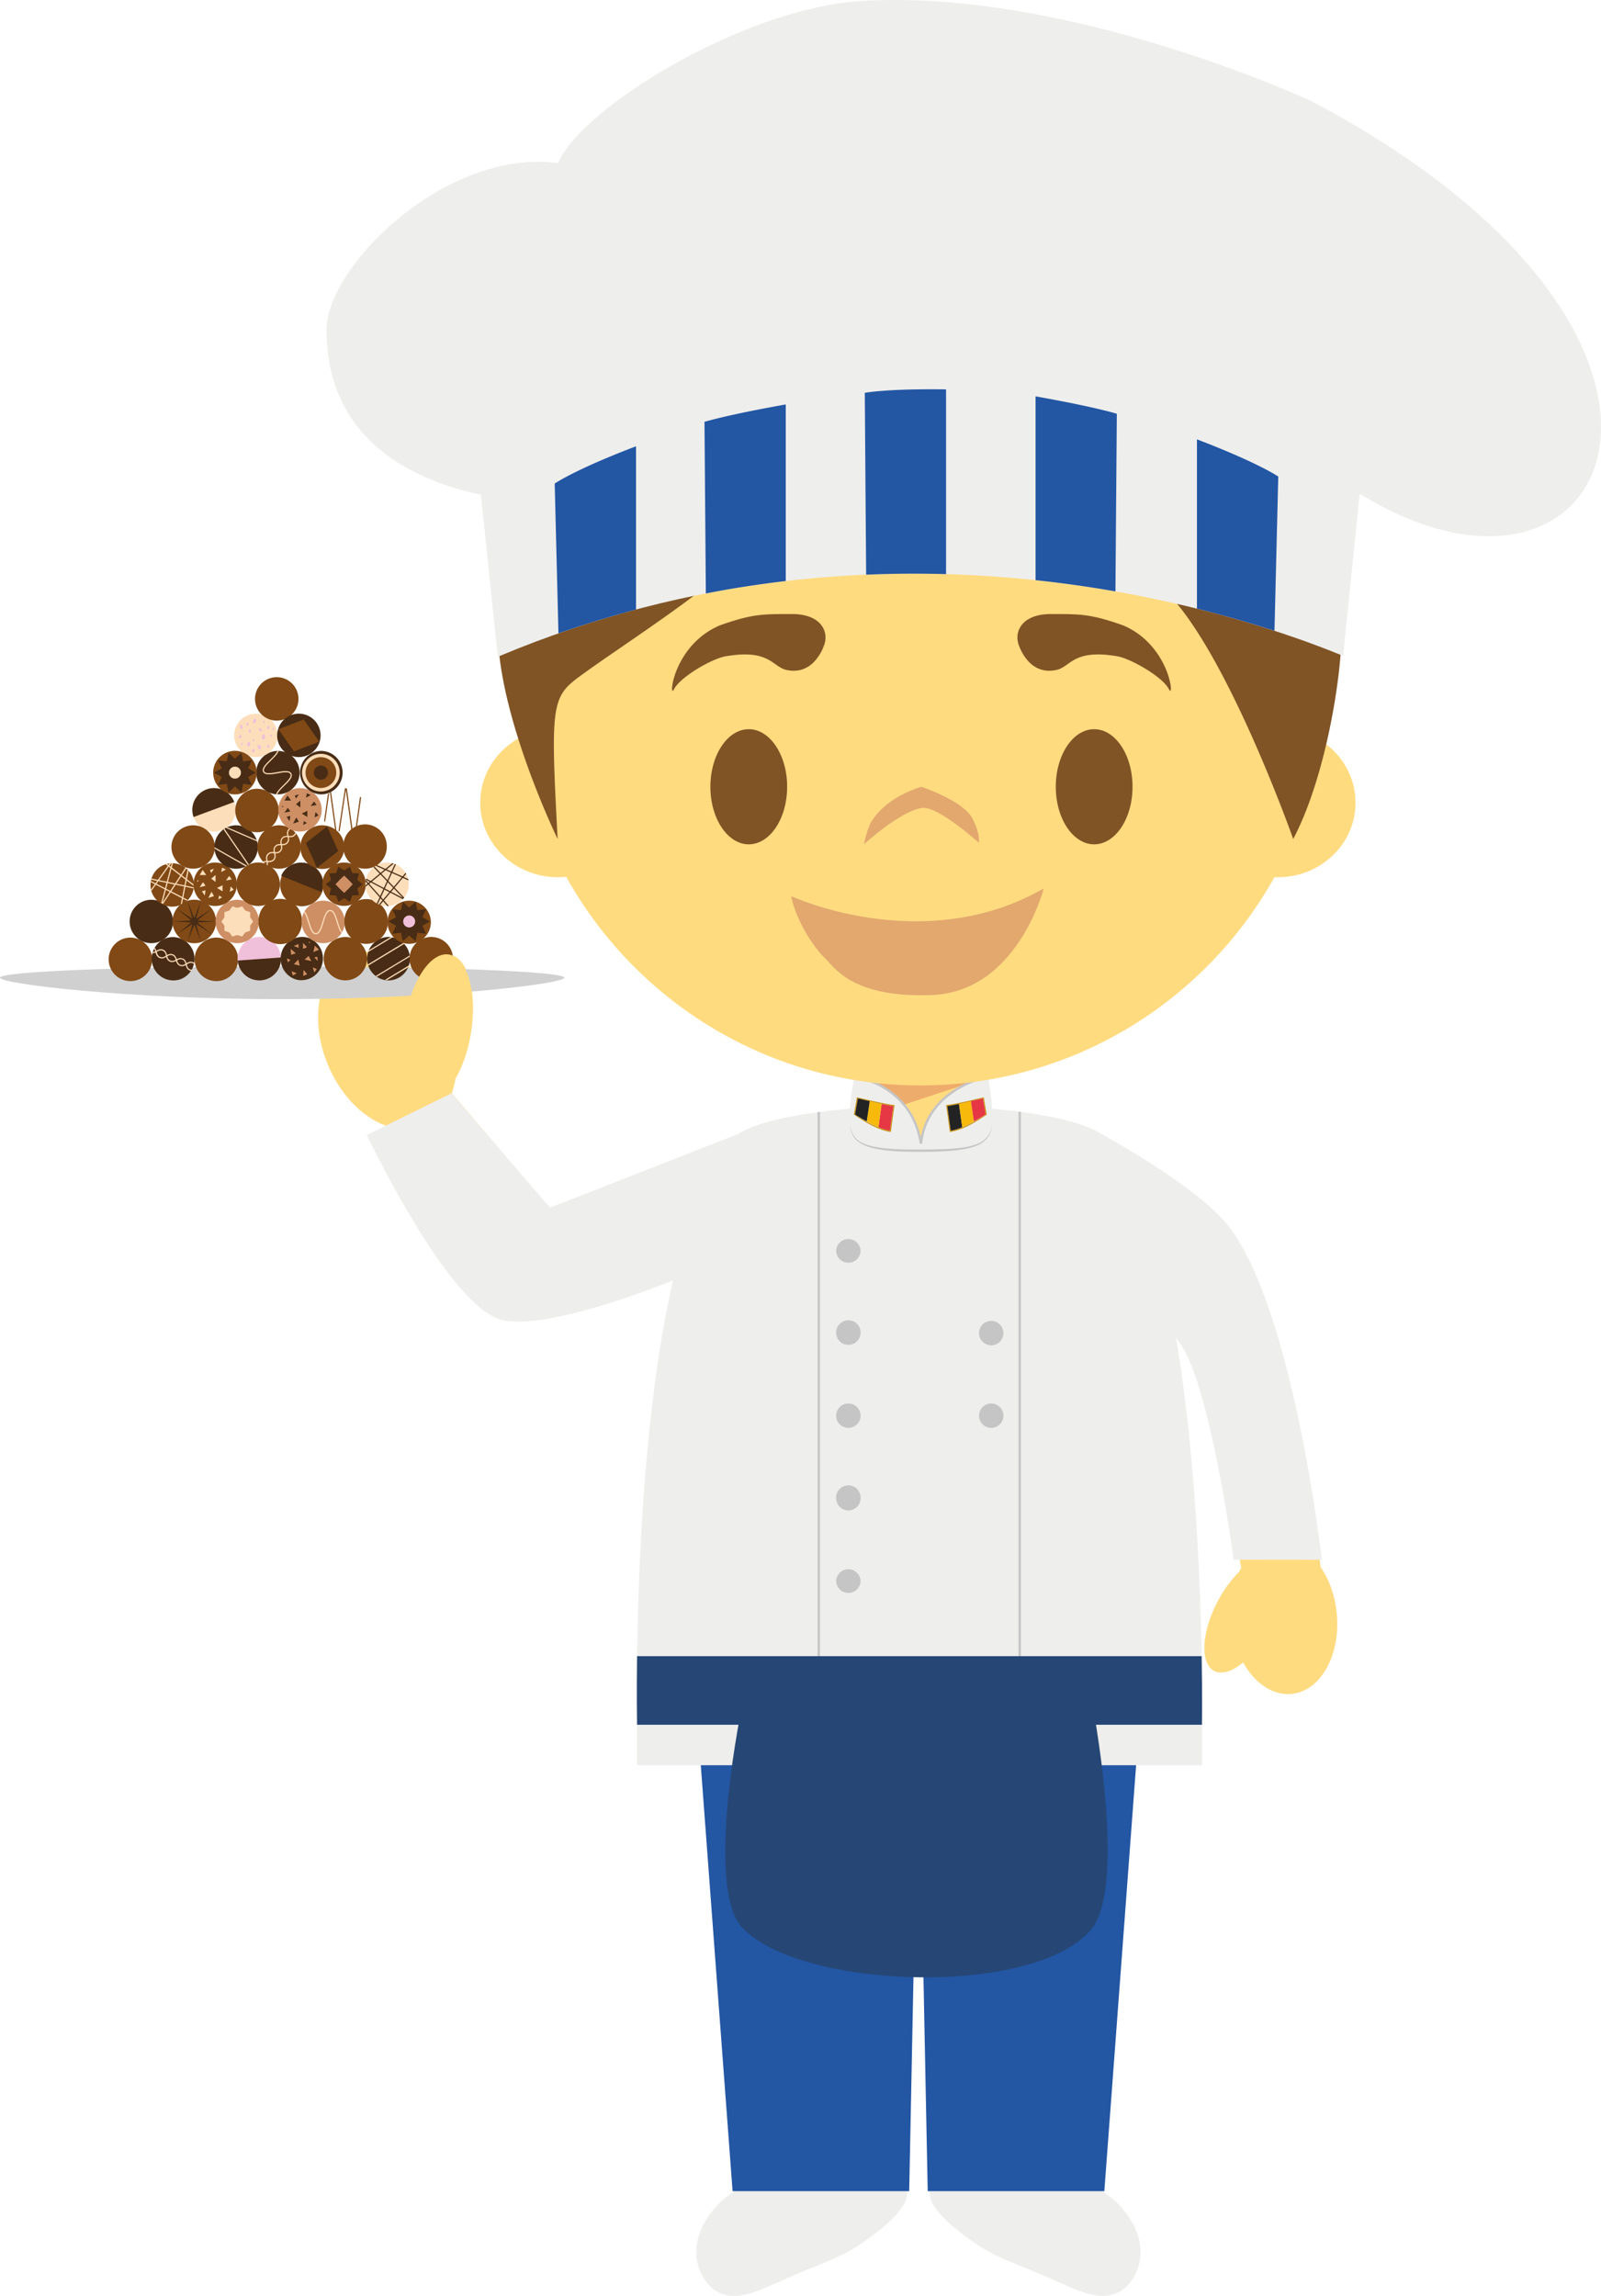<svg xmlns="http://www.w3.org/2000/svg" width="83.436" height="119.642"><g fill-rule="evenodd" stroke-miterlimit="10" data-paper-data="{&quot;isPaintingLayer&quot;:true}" style="mix-blend-mode:normal"><path fill="#eeeeed" d="M48.473 114.126c-.059.24.017.547.181.797.525.813 1.44 1.468 2.22 2.016 1.205.822 2.731 1.25 4.065 1.887 1.205.51 2.793 1.429 3.873.22 1.425-1.715.218-3.89-1.451-4.92zm-1.214 0c.054.24-.02.547-.183.797-.528.813-1.441 1.468-2.219 2.016-1.207.822-2.733 1.25-4.067 1.887-1.205.51-2.794 1.429-3.873.22-1.427-1.715-.216-3.89 1.45-4.92z"/><path fill="#2356a3" d="m59.365 89.888-1.813 24.298h-9.204l-.35-17.574h-.264l-.351 17.574h-9.204l-1.814-24.297z"/><path fill="#ffdb80" d="M64.131 64.319c3.393 4.342 4.692 17.394 4.692 17.394s0-.02-.004-.057c.438.63.745 1.453.841 2.374.231 2.182-.815 4.078-2.332 4.24-.99.104-1.94-.557-2.541-1.637-.56.465-1.116.65-1.517.438-.741-.397-.656-2.024.196-3.634a6.26 6.26 0 0 1 1.116-1.532c.035-.068.065-.131.105-.194 0 0-1.478-9.428-3.052-11.658-.786-1.117-1.294-1.743-1.473-2.238-.15-.397-.307-1.161-.366-1.447-.508-2.238-3.276-7.285-3.276-7.285s5.959 3.127 7.61 5.236M18.312 49.784c1.112-.471 2.446-.037 3.525 1 .488-.734 1.068-1.146 1.604-1.044 1.003.199 1.474 2.114 1.05 4.288a7.552 7.552 0 0 1-.753 2.17c-.042.27-.107.53-.194.77l5.089 5.98 10.795-3.865s-1.835 2.913-2.289 3.975c-.329.777-.97 3.23-.97 3.23s-7.883 3.206-10.117 2.397c-2.768-1.006-5.941-10.025-5.941-10.025-1.19-.424-2.343-1.563-3.006-3.134-1.037-2.45-.497-5.018 1.208-5.742" data-paper-data="{&quot;origPos&quot;:null}"/><path fill="#d0d0d0" d="M29.412 50.947c0 .32-6.584 1.12-14.705 1.12-8.125 0-14.707-.8-14.707-1.12 0-.32 6.582-.582 14.707-.582 8.121 0 14.705.262 14.705.582"/><path fill="#814915" d="M7.928 49.958a1.133 1.133 0 1 1-2.265.07 1.133 1.133 0 0 1 2.265-.07"/><path fill="#482c15" d="M9.378 51.039a1.13 1.13 0 0 1-1.419-.738 1.135 1.135 0 0 1 .737-1.424 1.134 1.134 0 0 1 .682 2.162"/><path fill="#fddeba" d="M9.399 50.275c.102.037.183 0 .266-.046-.025-.094-.052-.176-.155-.224-.104-.05-.191-.01-.281.04.03.095.061.184.17.23m-.523-.222c.105.048.191.01.281-.04-.03-.096-.063-.183-.17-.227-.107-.04-.185-.002-.268.047.024.093.054.176.157.22m-.523-.186c.113.044.203-.004.298-.063-.024-.105-.05-.205-.165-.255-.115-.053-.207-.003-.305.045-.005.005-.007.007-.013.009.002.004.006.01.006.014.029.106.059.204.179.25m1.521.703c-.133-.06-.168-.177-.194-.28-.085.048-.181.085-.303.04-.128-.053-.17-.156-.205-.256-.092.046-.196.092-.322.035-.118-.054-.162-.15-.188-.244-.093.057-.2.113-.335.06-.149-.054-.186-.177-.223-.287v-.003a.373.373 0 0 1-.163.04.5.5 0 0 0 .017-.061.394.394 0 0 0 .138-.04.292.292 0 0 0-.068-.128l.032-.057a.42.42 0 0 1 .09.157l.002-.004c.103-.052.216-.113.36-.05.13.057.166.174.19.28.087-.05.185-.088.305-.042.128.048.17.157.205.254.092-.045.196-.09.322-.03.118.048.157.147.183.24.094-.054.196-.11.334-.056.033.012.064.03.091.054-.002.024-.009.044-.013.066a.267.267 0 0 0-.098-.066c-.116-.046-.203.009-.296.066.026.107.05.205.163.255a.236.236 0 0 0 .109.02c-.013.02-.02.04-.037.06a.28.28 0 0 1-.096-.023"/><path fill="#814915" d="M12.409 49.958a1.134 1.134 0 1 1-2.267.003 1.134 1.134 0 0 1 2.267-.003"/><path fill="#f0c0da" d="M13.594 51.087a1.132 1.132 0 1 1 .664-1.984c.227.197.365.477.384.777a1.13 1.13 0 0 1-1.048 1.207"/><path fill="#482c15" d="M14.643 49.896a1.125 1.125 0 0 1-1.048 1.19 1.127 1.127 0 0 1-1.205-1.03l2.253-.16"/><path fill="#482c15" d="M15.497 51.062a1.135 1.135 0 0 1-.34-2.066 1.13 1.13 0 0 1 .854-.14 1.134 1.134 0 0 1-.514 2.206"/><path fill="#ce8f64" d="m16.328 49.614.079-.338.22.216zm-.535-.167.211-.085-.212-.227zm-.621.309.244-.076-.27-.236zm.136-.46.244-.1.015.198zm.566.707.211-.186.136.268zm.502-.118.166-.02.013.216zm-1.061.36.303.075-.072-.317zm-.311-.092-.052-.21.185.076zm.256.683-.063-.225.264.108zm.54.022.02-.31.192.22zm.577-.18-.075-.267.21.092zm-.258-1.523-.026-.094.083.053z"/><path fill="#814915" d="M19.126 49.958a1.13 1.13 0 1 1-2.26 0 1.13 1.13 0 0 1 2.26 0"/><path fill="#482c15" d="M21.365 49.958c0 .626-.506 1.134-1.133 1.134a1.134 1.134 0 0 1 0-2.267c.627 0 1.133.509 1.133 1.133"/><path fill="#fddeba" d="M20.382 48.818c.031.004.061.01.091.017l-1.318.794a.599.599 0 0 1 .032-.087zm.65.314c.017.014.033.03.048.046l-1.9 1.147-.02-.061zm-1.451 1.728 1.783-1.078a.73.73 0 0 1 .004.065l-1.732 1.05a.804.804 0 0 1-.054-.038zm1.732-.552c-.011.03-.022.064-.034.094l-1.11.67c-.035-.004-.068-.006-.1-.013z"/><path fill="#814915" d="M23.606 49.958a1.131 1.131 0 1 1-2.262 0 1.131 1.131 0 0 1 2.262 0"/><path fill="#482c15" d="M9.018 48.019a1.131 1.131 0 1 1-2.262 0 1.131 1.131 0 0 1 2.262 0"/><path fill="#814915" d="M11.259 48.019a1.134 1.134 0 1 1-2.268 0 1.134 1.134 0 0 1 2.268 0"/><path fill="#482c15" d="m11.016 48.669-.766-.5.01.034-.03-.026.237.89-.331-.855-.009.037-.011-.037-.331.855.235-.89-.03.026.013-.035-.767.5.715-.582-.046.004.035-.022-.918-.048.918-.052-.035-.02h.046l-.715-.578.767.497-.013-.037.03.029-.235-.89.332.857.01-.04.009.04.331-.857-.237.89.03-.03-.011.038.767-.497-.712.578h.041l-.033.02.918.052-.918.048.033.022-.041-.004z"/><path fill="#ce8f64" d="M13.494 48.019a1.13 1.13 0 1 1-2.26 0 1.13 1.13 0 0 1 2.26 0"/><path fill="#fddeba" d="m13.192 48.019-.155.219-.002.266-.255.087-.16.214-.256-.08-.253.08-.157-.214-.257-.087-.002-.266-.155-.218.155-.218.002-.27.257-.084.157-.216.253.08.257-.08.159.216.255.085.002.269z"/><path fill="#814915" d="M15.737 48.019a1.132 1.132 0 1 1-2.262.001 1.132 1.132 0 1 1 2.262 0"/><path fill="#ce8f64" d="M17.974 48.019a1.13 1.13 0 1 1-2.26 0 1.131 1.131 0 0 1 2.26 0"/><path fill="#fddeba" d="M17.209 47.417c.206 0 .3.303.4.628.063.207.131.42.227.524-.013.017-.024.035-.036.052-.108-.107-.178-.33-.25-.561-.087-.286-.178-.584-.342-.584-.166 0-.257.298-.346.584-.099.323-.192.629-.404.629-.207 0-.298-.306-.401-.63-.067-.213-.133-.435-.233-.531a.474.474 0 0 0 .028-.055c.12.1.19.33.264.572.09.286.182.583.342.583.164 0 .255-.297.345-.583.1-.325.195-.628.405-.628"/><path fill="#814915" d="M20.216 48.019a1.133 1.133 0 1 1-2.265 0 1.133 1.133 0 1 1 2.265 0"/><path fill="#814915" d="M22.455 48.019a1.131 1.131 0 1 1-2.261 0 1.131 1.131 0 0 1 2.26 0"/><path fill="#482c15" d="m22.408 48.019-.397.223.192.415-.455-.053-.09.45-.333-.308-.336.308-.09-.45-.453.053.192-.415-.399-.222.4-.225-.193-.412.454.048.09-.445.335.307.333-.307.09.445.455-.048-.192.412z"/><path fill="#f0c0da" d="M21.635 48.019a.31.31 0 1 1-.622 0 .31.31 0 0 1 .623 0"/><path fill="#814915" d="M10.108 46.08a1.133 1.133 0 1 1-2.265.068 1.133 1.133 0 0 1 2.265-.067"/><path fill="#fddeba" d="m9.614 46.138.057-.296-.227-.175-.253.382.423.09zm-.013.059-.445-.094-.228.347.568.293zm-.513-.104-.35-.077-.079.299.214.109zm-.248.38-.196-.1-.176.669zm-.235-.186.072-.284-.423-.085-.098.137zm-.309-.421.398.08.186-.711-.09-.072zm.638-.594-.183.686.373.08.27-.408-.46-.357zm1.162.967-.007.06-.427-.09-.111.566.22.11a.19.19 0 0 1-.05.043l-.183-.094-.05.258-.067.03.06-.316-.588-.303-.397.602c-.03-.013-.064-.033-.094-.05l.186-.71-.467-.24-.224.317c-.007-.022-.013-.05-.02-.076l.192-.27-.22-.11.008-.061.249.124.087-.124-.322-.068c.006-.017.01-.041.017-.057l.34.07.516-.722-.146-.113a.27.27 0 0 1 .068-.022l.111.083.087-.122a.998.998 0 0 1 .079-.005l-.116.164.072.056.057-.22h.063l-.067.259.477.37.25-.387c.016.014.031.03.048.044l-.25.378.207.163.098-.493c.015.02.035.039.052.057l-.093.48.368.28c-.002.027-.005.05-.005.075l-.377-.292-.056.268z"/><path fill="#814915" d="M12.347 46.08a1.132 1.132 0 1 1-2.264 0 1.132 1.132 0 0 1 2.264 0"/><path fill="#fddeba" d="M10.749 45.6h-.343l.157-.264zm-.038.559-.133-.186-.172.26zm.442.536-.132-.22-.166.319zm-.48-.028-.153-.218.19-.057zm.561-.71-.23-.17.23-.188zm-.229-.462-.057-.16.204-.063zm.593.952v-.316l-.29.142zm-.024.318-.192.1.035-.198zm.606-.401-.202.11.045-.28zm-.1-.536-.305.055.17-.236zm-.305-.52-.246.135.045-.227zm-1.423.598-.088.05.033-.097z"/><path fill="#814915" d="M14.588 46.08a1.133 1.133 0 1 1-2.266-.001 1.133 1.133 0 0 1 2.266.002"/><path fill="#814915" d="M16.116 45.029a1.132 1.132 0 1 1-.807 2.115 1.132 1.132 0 0 1 .807-2.115"/><path fill="#482c15" d="M14.652 45.642a1.131 1.131 0 0 1 2.099.842l-2.099-.842"/><path fill="#fddeba" d="M10.762 41.139a1.135 1.135 0 0 1 1.422 1.536 1.13 1.13 0 0 1-.637.589 1.128 1.128 0 0 1-1.453-.67 1.13 1.13 0 0 1 .667-1.455"/><path fill="#482c15" d="M10.089 42.577a1.132 1.132 0 0 1 .673-1.438 1.133 1.133 0 0 1 1.447.652l-2.12.786"/><path fill="#814915" d="M19.066 46.08a1.133 1.133 0 0 1-2.177.435 1.132 1.132 0 1 1 2.177-.434"/><path fill="#482c15" d="m18.894 46.08-.275.223.092.343-.353.017-.127.332-.294-.194-.3.194-.123-.332-.357-.017.096-.343-.28-.222.28-.223-.096-.345.357-.015.122-.331.301.194.294-.194.127.33.353.016-.092.345z"/><path fill="#ce8f64" d="m18.383 46.08-.218.232-.229.218-.233-.218-.22-.231.22-.234.233-.218.23.218z"/><path fill="#fddeba" d="M20.424 44.974c.608.14.992.748.854 1.36a1.132 1.132 0 0 1-2.208-.504c.14-.612.746-.994 1.354-.856"/><path fill="#482c15" d="m20.099 45.347-.225.185.32.332.177-.393zm.839.376-.51-.23-.19.419.286.299.414-.49zm-.451.536-.28-.288-.147.329.27.142.156-.183zm.511.532-.47-.488-.142.168.613.32zm-.708-.301-.255-.132-.177.39.11.126zm-1.05-.433.571.64.17-.37-.654-.343-.087.072zm.764.216.16-.35-.336-.353-.451.373zm.394-.858.18-.393a.594.594 0 0 1 .054.024l-.178.393.522.233.16-.188c.009.02.022.037.033.057l-.135.159.237.105c.007.026.013.048.018.074l-.297-.132-.425.51.499.52a.65.65 0 0 1-.074.08l-.647-.338-.336.4.257.29a1.015 1.015 0 0 1-.078.003l-.22-.246-.157.188c-.022-.007-.037-.016-.059-.024l.176-.21-.1-.113-.137.296c-.017-.008-.035-.02-.055-.026l.149-.318-.593-.666-.14.118c-.004-.024-.004-.048-.006-.072l.107-.09-.1-.113a.97.97 0 0 1 .01-.078l.137.152.07-.056-.205-.107a.028.028 0 0 0 .005-.018c.004-.017.006-.028.013-.043l.237.124.465-.382-.318-.332a.499.499 0 0 0 .05-.037l.316.33.202-.168-.455-.205c.019-.011.041-.025.063-.035l.444.196.36-.295c.024.003.046.012.07.02l-.368.303.248.11z"/><path fill="#814915" d="M11.195 44.139a1.13 1.13 0 1 1-2.26-.002 1.13 1.13 0 0 1 2.26.003"/><path fill="#482c15" d="M13.437 44.139a1.13 1.13 0 0 1-1.131 1.133 1.132 1.132 0 1 1 1.131-1.132"/><path fill="#fddeba" d="M11.178 44.218c-.004-.025-.004-.046-.004-.07l1.704.968c-.021.013-.043.022-.063.037l-1.637-.936m2.195-.444c.011.022.016.048.026.074l-1.628-.706a.858.858 0 0 1 .074-.033l1.527.665m-1.725-.553.05-.035 1.277 1.868a.434.434 0 0 1-.05.033l-1.277-1.866"/><path fill="#814915" d="M15.676 44.139a1.132 1.132 0 1 1-2.264 0 1.132 1.132 0 0 1 2.264 0"/><path fill="#fddeba" d="M14.954 43.887c.068-.085.059-.174.039-.266-.098-.004-.183-.002-.261.082-.076.088-.065.18-.048.28.105 0 .198-.004.27-.096m-.366.44c.076-.09.066-.181.048-.281-.1-.002-.196.002-.27.092-.068.086-.059.175-.035.266.094.009.183.005.257-.077m-.333.439c.076-.096.052-.196.024-.301-.105-.008-.207-.017-.29.079-.086.093-.066.194-.046.303v.015h.015c.114.003.218.003.297-.096m1.124-1.241c-.098.11-.215.107-.324.1.019.096.028.203-.055.302-.087.109-.198.12-.303.12.02.1.028.215-.065.32-.086.096-.188.107-.286.103.022.104.046.227-.048.34-.096.12-.224.12-.34.12h-.002a.343.343 0 0 1-.013.17.41.41 0 0 1-.05-.035.345.345 0 0 0 0-.141.346.346 0 0 0-.142.024c-.015-.011-.026-.03-.041-.046a.397.397 0 0 1 .172-.04v-.004c-.02-.111-.046-.238.059-.356.096-.11.217-.11.327-.1-.02-.096-.028-.198.052-.301.087-.11.201-.118.303-.118-.017-.102-.026-.216.068-.321.082-.096.191-.104.287-.098-.026-.106-.048-.224.042-.336a.26.26 0 0 1 .085-.072c.014.01.037.024.054.037a.21.21 0 0 0-.09.066c-.076.098-.054.2-.03.305.111.007.214.01.294-.08a.221.221 0 0 0 .055-.1c.016.02.031.036.046.056a.257.257 0 0 1-.055.085"/><path fill="#814915" d="M17.052 43.04a1.134 1.134 0 1 1-.54 2.202 1.137 1.137 0 0 1-.826-1.373c.148-.604.76-.977 1.367-.83"/><path fill="#482c15" d="m17.051 43.063.575 1.285-1.105.87-.58-1.285z"/><path fill="#814915" d="M20.156 44.139a1.131 1.131 0 0 1-2.262 0 1.132 1.132 0 1 1 2.262 0m-5.63-1.937a1.133 1.133 0 1 1-2.265.07 1.133 1.133 0 0 1 2.265-.07"/><path fill="#ce8f64" d="M16.765 42.202a1.131 1.131 0 1 1-2.262 0 1.131 1.131 0 0 1 2.262 0"/><path fill="#482c15" d="M15.172 41.718h-.347l.157-.262zm-.042.563-.133-.185-.173.257zm.444.537-.133-.22-.168.319zm-.482-.028-.155-.218.192-.06zm.56-.712-.228-.168.228-.191zm-.229-.466-.057-.156.207-.06zm.594.958v-.316l-.29.142zm-.025.318-.191.098.032-.197zm.607-.402-.203.112.046-.28zm-.101-.537-.305.055.172-.235zm-.305-.517-.246.133.045-.227zm-1.423.597-.087.048.033-.093zm4.237.173"/><path fill="#814915" d="M17.534 43.282c-.022-.006-.044-.017-.065-.023l-.273-1.96a.312.312 0 0 1 .057-.042l.281 2.025m-.592-.437a.547.547 0 0 1-.048-.08l.192-1.375a.498.498 0 0 1 .072-.063l-.216 1.518m1.431.374c-.02.01-.04.02-.061.027l-.288-2.08-.323 2.153c-.019-.002-.039-.004-.06-.008l.336-2.237.1.013zm.233-.154c-.024.017-.045.037-.067.052l.224-1.61.055.068-.212 1.49"/><path fill="#482c15" d="M15.001 41.269a1.131 1.131 0 1 1-1.035-2.012 1.131 1.131 0 0 1 1.035 2.012"/><path fill="#fddeba" d="M15.186 40.309c.096.186-.133.41-.375.646-.154.15-.314.31-.362.44-.023 0-.041-.002-.063-.004.046-.146.21-.31.384-.48.214-.21.436-.428.364-.574-.078-.147-.384-.092-.678-.037-.333.057-.647.11-.741-.072-.099-.188.133-.412.371-.645.163-.156.326-.32.366-.45.024-.002.045-.002.067-.002-.037.15-.211.318-.39.495-.213.209-.436.424-.362.574.076.146.38.09.676.037.333-.06.647-.112.743.072"/><path fill="#482c15" d="M17.855 40.263c0 .624-.505 1.134-1.131 1.134a1.134 1.134 0 0 1 0-2.266c.626 0 1.131.508 1.131 1.132"/><path fill="#fddeba" d="M17.704 40.263a.981.981 0 1 1-1.962.002.981.981 0 0 1 1.962-.002"/><path fill="#814915" d="M17.525 40.263a.801.801 0 0 1-1.602 0c0-.443.36-.805.802-.805.443 0 .8.362.8.805"/><path fill="#482c15" d="M17.093 40.263a.37.37 0 1 1-.74.002.37.37 0 0 1 .74-.002"/><path fill="#fddeba" d="M14.465 38.324a1.13 1.13 0 1 1-2.26 0 1.13 1.13 0 0 1 2.26 0"/><path fill="#f0c0da" d="M12.639 37.857c.017.064-.005.12-.044.13-.037.008-.078-.034-.092-.095-.015-.063 0-.12.04-.126.039-.011.08.03.096.09m1.176.553c-.006.077-.05.133-.095.129-.046-.007-.077-.072-.068-.144.007-.076.05-.13.096-.124.048.002.076.067.067.14m-1.259.022c-.038.034-.081.045-.105.026-.022-.024-.011-.07.026-.105.033-.035.08-.046.105-.024.021.02.01.065-.026.103m.489.353c-.007.072-.046.127-.09.125-.045-.005-.073-.064-.07-.133.007-.072.045-.13.09-.123.044.003.074.06.07.13m.296-1.182c-.03.063-.085.1-.127.083-.039-.018-.048-.083-.017-.15.028-.064.085-.1.124-.082.04.018.05.085.02.149m.279.4c.024.049.02.1-.011.115-.03.013-.072-.015-.096-.061-.024-.046-.02-.098.013-.114.028-.013.07.013.094.06m-.36 1.136c-.015.052-.052.085-.083.076-.035-.01-.046-.06-.033-.113.018-.05.057-.083.085-.072.035.009.048.059.03.109m-.188-1.037c0 .046-.027.085-.057.085-.028 0-.055-.04-.052-.087 0-.05.026-.09.058-.09.027 0 .053.042.05.092m.967.787c0 .05-.024.087-.052.087-.03 0-.057-.042-.055-.09.002-.048.028-.087.059-.087.028 0 .05.042.048.09m-1.09-1.137c-.015.046-.048.078-.076.07-.028-.01-.042-.055-.028-.1.015-.047.05-.077.076-.068.028.006.041.052.028.098m1.09.177c-.007.046-.037.083-.068.076-.028-.004-.045-.048-.037-.094.009-.048.037-.085.068-.08.03.006.048.048.037.098m-.453.976c.024.067.006.13-.033.144-.04.01-.092-.03-.111-.096-.022-.066-.005-.131.032-.142.042-.013.092.03.112.094m-.328-.337c.01.035.002.065-.022.074-.02.007-.044-.015-.054-.048-.011-.037-.003-.067.017-.074.02-.01.046.015.059.048m-.607.182c.01.034.002.069-.017.073-.022.007-.046-.015-.06-.048-.01-.035-.001-.067.02-.074.018-.006.044.013.057.048m1.149-1.15c.014.033.003.068-.02.075-.019.004-.043-.018-.054-.053-.008-.03-.004-.065.016-.07.021-.008.045.016.058.048m.364.726c.011.033.003.068-.017.076-.024.005-.046-.017-.059-.05-.01-.035-.002-.068.018-.074.02-.007.045.015.058.048m.12-.337c-.013.035-.044.055-.064.044-.02-.007-.021-.04-.008-.074.015-.03.041-.05.063-.044.017.009.022.042.009.074"/><path fill="#814915" d="M15.554 36.384a1.132 1.132 0 1 1-2.263.073 1.132 1.132 0 0 1 2.263-.073"/><path fill="#482c15" d="M16.657 38.656a1.134 1.134 0 0 1-2.082.198 1.126 1.126 0 0 1-.08-.861c.179-.6.813-.936 1.408-.753.601.186.937.816.754 1.416"/><path fill="#814915" d="m16.636 38.648-1.317.508L14.511 38l1.316-.506zm-3.257 1.615c0 .624-.51 1.134-1.135 1.134a1.135 1.135 0 1 1 1.136-1.134"/><path fill="#482c15" d="m13.332 40.263-.4.225.191.414-.453-.054-.09.45-.335-.311-.336.312-.09-.451-.453.054.192-.414-.4-.225.4-.225-.192-.417.454.055.09-.45.335.313.335-.312.09.449.453-.055-.192.417z"/><path fill="#fddeba" d="M12.557 40.263a.312.312 0 1 1-.624 0 .312.312 0 0 1 .624 0"/><path fill="#ffdb80" d="M24.558 53.75c-.312 2.078-1.337 3.643-2.291 3.499-.957-.142-1.484-1.94-1.175-4.015.307-2.073 1.334-3.64 2.295-3.495.953.146 1.482 1.94 1.17 4.012" data-paper-data="{&quot;origPos&quot;:null}"/><path fill="#eeeeed" d="M64.291 81.275s-1.197-9-2.77-11.232c-.083-.117-.16-.226-.232-.331 1.537 9.124 1.35 20.17 1.35 20.17v2.106H33.2v-2.103s-.29-13.81 1.875-23.173c-.543.246-6.973 2.793-9.117 2.01-2.764-1-6.844-9.575-6.844-9.575l4.419-2.175 5.13 5.963 9.783-3.831c1.929-1.257 7.783-1.464 7.783-1.464l1.624.048h.135l1.626-.048s5.83.187 7.772 1.444c.782.428 5.131 2.88 6.628 4.8 3.396 4.34 4.873 17.396 4.873 17.396l-4.596-.005"/><path fill="#c6c5c6" d="M42.608 57.957v34.03h.125V57.94c-.042.006-.083.01-.125.017m10.474-.028v34.06h.122V57.945c-.04-.007-.08-.01-.122-.015m-8.234 7.238a.635.635 0 1 1-1.271 0 .636.636 0 0 1 1.27 0m.001 4.304a.636.636 0 0 1-1.271 0 .636.636 0 1 1 1.27 0m.001 4.3a.636.636 0 1 1-1.273.003.636.636 0 0 1 1.273-.002m0 4.302a.635.635 0 1 1-1.271 0 .636.636 0 1 1 1.27 0m.001 4.3a.635.635 0 1 1-1.271 0 .636.636 0 0 1 1.27 0m7.445-12.903c0 .35-.287.635-.633.635a.637.637 0 1 1 0-1.274c.346 0 .634.284.634.64m-.001 4.3c0 .35-.283.634-.633.637a.637.637 0 1 1 0-1.274c.346 0 .634.284.634.637m-.001 8.603"/><path fill="#264775" d="M56.897 100.509c-2.856 3.537-14.956 3.214-18.169 0-2.099-2.103 0-11.897 0-11.897h18.169s1.865 9.58 0 11.897"/><path fill="#264775" d="M33.201 89.88c0-.087-.028-1.453 0-3.576h29.423c.039 2.143.015 3.513.015 3.576H33.201"/><path fill="#ffdb80" d="M51.103 57.59c.17.019.353.039.547.063l-3.83 2.21-3.36-2.225c.176-.016.344-.035.501-.05-.272-.611-.442-1.305-.442-1.74h7.026c0 .435-.167 1.129-.442 1.74" data-paper-data="{&quot;origPos&quot;:null}"/><path fill="#eeac6c" d="M45.274 58.173a5.062 5.062 0 0 1-.74-2.05c2.319.374 4.683.366 6.999-.024l-.013.013-6.247 2.06"/><path fill="#eeeeed" d="M50.965 59.668c-1.324.4-4.17.35-5.534.116-.399-.07-.687-.325-.9-.537-.556-.554 0-3.146 0-3.146 1.127.187 3.232 1.208 3.465 3.495.209-2.297 2.358-3.31 3.496-3.497 0 0 .495 2.537 0 3.148a2.081 2.081 0 0 1-.102.113l-.112.098c-.091.075-.187.17-.313.21"/><path fill="#c6c5c6" d="M47.936 59.604c-.242-1.575-1.157-2.426-1.88-2.862-.79-.476-1.524-.58-1.53-.583l.012-.118c.033.007.772.107 1.576.594.75.45 1.69 1.328 1.944 2.952z"/><path fill="#c6c5c6" d="m48.057 59.602-.122-.01c.307-2.927 3.513-3.548 3.546-3.553l.022.118c-.033.007-3.147.613-3.446 3.445"/><path fill="#c6c5c6" d="M44.305 58.619s.007.033.017.096c.032.23.135.447.295.617.06.057.126.11.202.16.079.045.164.09.258.126.372.146.845.212 1.349.247.255.02.516.026.782.035.266.002.536.002.809.002.268 0 .54 0 .806-.01.266-.006.53-.014.783-.032.252-.02.496-.043.723-.085.225-.043.44-.096.623-.174a1.3 1.3 0 0 0 .45-.304c.153-.176.25-.393.28-.624l.01-.072c0-.017.006-.026.006-.026s-.007.009-.007.026c0 .016 0 .04-.004.072a1.222 1.222 0 0 1-.05.273c-.041.14-.11.27-.203.382a1.31 1.31 0 0 1-.453.336 2.64 2.64 0 0 1-.637.198 6.06 6.06 0 0 1-.73.105c-.253.02-.518.035-.787.044-.54.018-1.082.018-1.623.002-.268-.004-.53-.017-.783-.04a6.78 6.78 0 0 1-.734-.1 3.109 3.109 0 0 1-.637-.19c-.09-.041-.177-.09-.259-.146a.9.9 0 0 1-.205-.174 1.075 1.075 0 0 1-.218-.375c-.037-.114-.046-.21-.054-.273l-.009-.096"/><path fill="#c8930f" d="M46.557 57.642c-.6-.08-1.24-.256-1.853-.404-.046.3-.096.58-.144.84.6.4 1.227.744 1.818.842.059-.432.118-.862.179-1.278m-1.898-.458c.645.144 1.327.327 1.959.405-.066.456-.129.923-.194 1.399-.621-.085-1.29-.467-1.925-.908.053-.275.105-.574.16-.896"/><path fill="#e63744" d="M45.78 58.74c.052-.395.109-.803.166-1.211.202.044.405.082.61.114-.061.416-.118.844-.179 1.278a2.65 2.65 0 0 1-.597-.181"/><path fill="#f6b90c" d="m45.169 58.438.155-1.054c.206.052.413.1.621.144l-.166 1.213a5.398 5.398 0 0 1-.61-.303"/><path fill="#232323" d="M44.56 58.077c.052-.279.1-.558.145-.837.204.045.411.098.62.144-.054.364-.104.72-.157 1.053a8.721 8.721 0 0 1-.608-.36"/><path fill="#c8930f" d="M49.547 58.92c.59-.098 1.218-.443 1.818-.842a27.42 27.42 0 0 1-.142-.84c-.612.148-1.253.325-1.852.404l.176 1.278m1.879-.84c-.632.44-1.301.823-1.925.908-.065-.476-.126-.943-.194-1.4.635-.077 1.317-.26 1.962-.404.052.325.104.62.157.896"/><path fill="#232323" d="M50.147 58.74a2.638 2.638 0 0 1-.599.18c-.061-.433-.118-.861-.177-1.277.199-.03.401-.068.608-.114.055.408.114.816.168 1.21"/><path fill="#f6b90c" d="M50.756 58.438a5.44 5.44 0 0 1-.608.303c-.057-.395-.113-.803-.168-1.213.205-.042.414-.092.621-.144l.155 1.054"/><path fill="#e63744" d="M51.365 58.077c-.203.13-.406.25-.608.36-.053-.333-.103-.69-.157-1.053.209-.046.416-.1.623-.144.046.299.094.578.142.837"/><path fill="#ffdb80" d="M68.845 38.6c1.084.695 1.796 1.882 1.796 3.23 0 2.145-1.807 3.882-4.03 3.882-.069 0-.128 0-.191-.003-3.612 6.473-10.521 10.853-18.452 10.853-7.942 0-14.855-4.388-18.462-10.874a4.702 4.702 0 0 1-.445.024c-2.227 0-4.032-1.737-4.032-3.882 0-1.446.819-2.708 2.038-3.375a21.694 21.694 0 0 1-.216-3.035c0-11.673 9.455-21.138 21.117-21.138 11.66 0 21.115 9.465 21.115 21.138 0 1.082-.081 2.142-.238 3.18" data-paper-data="{&quot;origPos&quot;:null}"/><path fill="#805425" d="M42.973 33.55c.211-.698-.237-1.551-1.69-1.551-1.454 0-2.049-.031-3.805.603-2.434 1.064-2.652 3.925-2.35 3.312.302-.613 1.869-1.53 2.614-1.7 2.37-.433 2.5.533 3.238.697 1.512.335 1.992-1.36 1.992-1.36m10.099 0c-.211-.7.237-1.552 1.69-1.552 1.454 0 2.049-.031 3.805.603 2.434 1.064 2.652 3.925 2.35 3.312-.302-.613-1.869-1.53-2.614-1.7-2.37-.433-2.5.533-3.238.697-1.512.335-1.992-1.36-1.992-1.36M41.022 40.999c0 1.657-.895 3-2 3s-2-1.343-2-3 .895-3 2-3 2 1.343 2 3m18 0c0 1.657-.895 3-2 3s-2-1.343-2-3 .895-3 2-3 2 1.343 2 3" data-paper-data="{&quot;origPos&quot;:null}"/><path fill="#e2a86e" d="M45.022 43.999s.207-1.042.504-1.342c.801-1.195 2.491-1.658 2.491-1.658s2.175.727 2.654 1.64c.443.853.341 1.28.341 1.28s-2.125-1.933-2.965-1.815c-1.127.158-3.025 1.895-3.025 1.895zM41.222 46.695s6.897 3.208 13.172-.397c0 0-1.39 5.47-5.95 5.56-4.115.123-4.984-1.491-5.477-1.955-.492-.463-1.42-1.772-1.745-3.208"/><path fill="#805425" d="M69.92 32.666c.036 2.483-.832 7.855-2.524 11.055 0 0-4.151-11.762-7.573-13.627-4.18-2.278-15.202 1.006-18.94-1.947-.619-.49-.549-1.6-.549-1.6s-.715 1.413-1.062 1.81c-1.813 2.062-6.505 5.047-8.733 6.652-1.794 1.29-1.876 1.275-1.478 8.712 0 0-3.295-6.768-3.112-11.288.052-1.301.682-4.187 1.707-7.126 3.716-7.465 11.418-12.595 20.317-12.595 10.219 0 18.861 6.772 21.697 16.07a41.12 41.12 0 0 1 .25 3.884" data-paper-data="{&quot;origPos&quot;:null}"/><path fill="#eeeeed" d="M17.019 17.193c0-3.34 6.261-9.49 12.07-8.69 1.116-2.795 9.552-8.05 15.76-8.446C55.543-.63 68.154 5.167 68.424 5.31c23.301 12.353 15.742 28.608 2.435 20.42l-.864 8.45c-4.923-2.04-23.647-8.555-44.053.045l-.879-8.441c-4.66-1.001-8.044-3.624-8.044-8.592"/><path fill="#2356a3" d="M66.419 32.869a61.541 61.541 0 0 0-4.04-1.153v-8.82c3.192 1.217 4.238 1.937 4.238 1.937l-.198 8.035zm-8.288-2.05a61.349 61.349 0 0 0-4.163-.586v-9.578c3.14.558 4.235.907 4.235.907l-.072 9.258zm-12.992-.872-.07-9.475s1.114-.223 4.235-.181v9.628a59.241 59.241 0 0 0-4.165.028m-8.354.98-.07-8.943s1.09-.347 4.235-.908v9.203c-1.362.16-2.755.37-4.165.648m-3.639.837a55.384 55.384 0 0 0-4.043 1.24l-.194-7.805s1.026-.72 4.237-1.942z"/></g></svg>